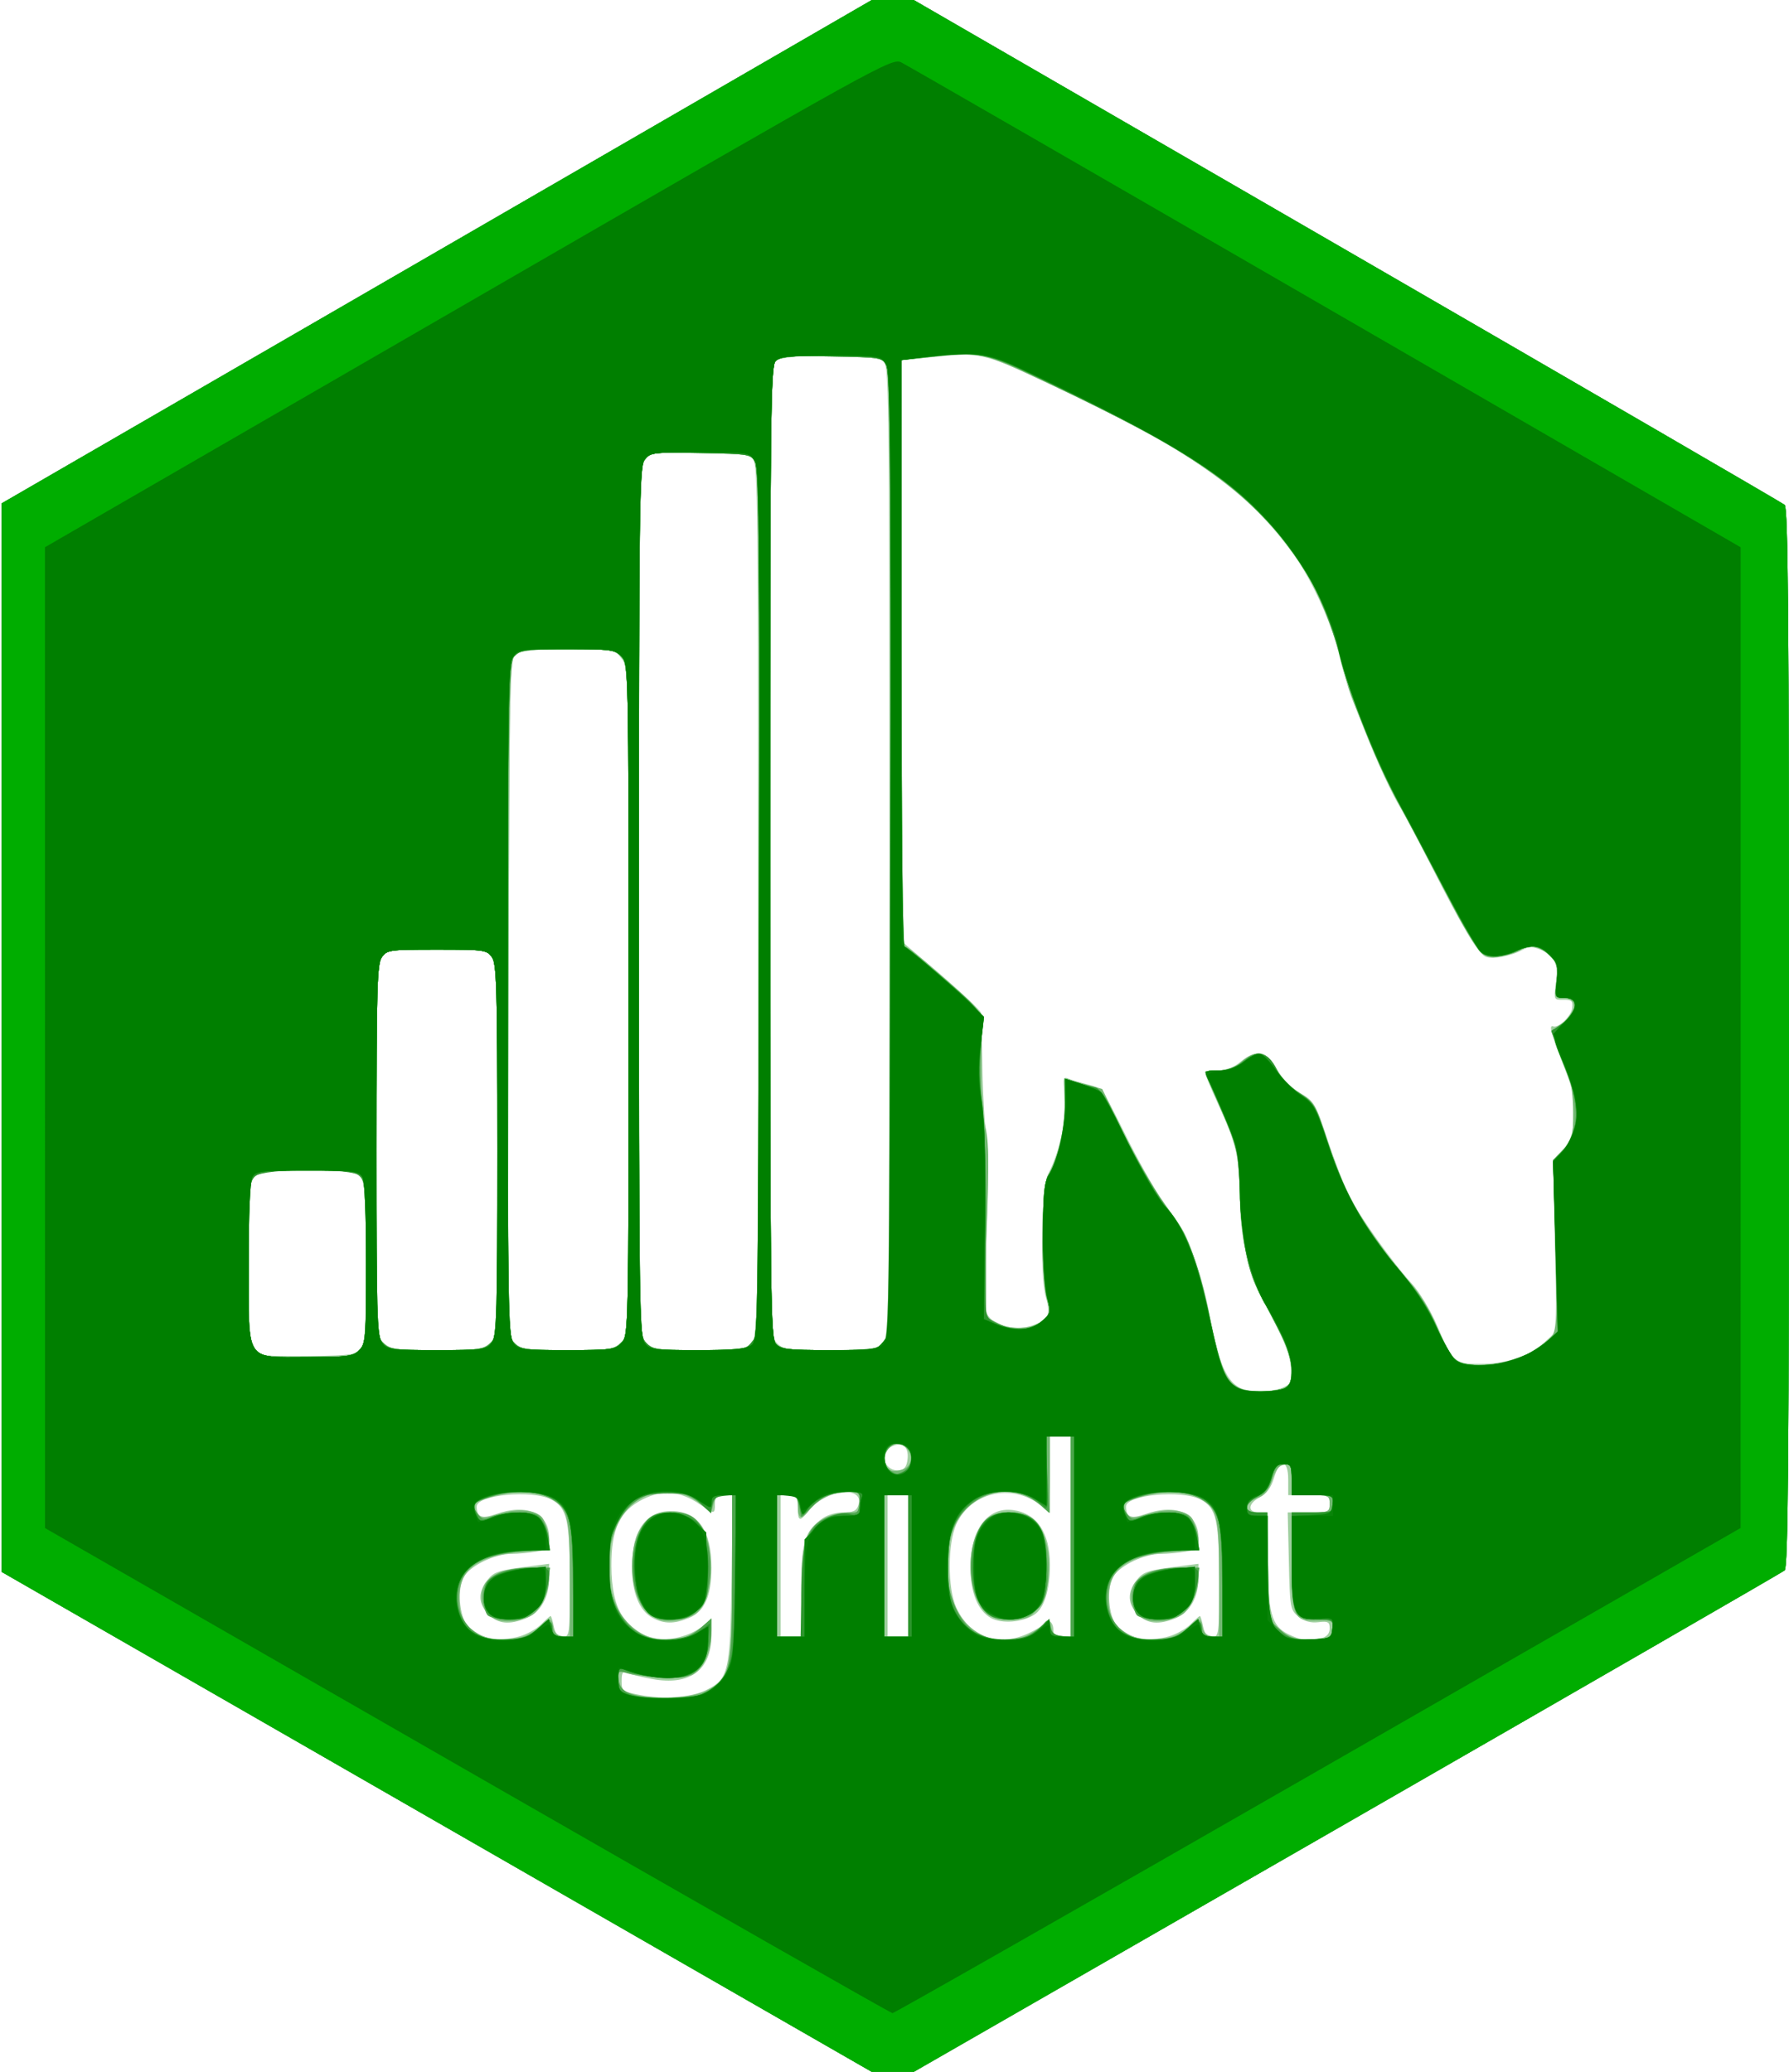 <?xml version="1.0" encoding="UTF-8" standalone="no"?>
<!-- Created with Inkscape (http://www.inkscape.org/) -->

<svg
   version="1.1"
   id="svg2382"
   width="165.76"
   height="192"
   viewBox="0 0 165.76 192"
   sodipodi:docname="Agridat.svg"
   inkscape:version="1.2.2 (b0a84865, 2022-12-01)"
   xmlns:inkscape="http://www.inkscape.org/namespaces/inkscape"
   xmlns:sodipodi="http://sodipodi.sourceforge.net/DTD/sodipodi-0.dtd"
   xmlns="http://www.w3.org/2000/svg"
   xmlns:svg="http://www.w3.org/2000/svg">
  <defs
     id="defs2386" />
  <sodipodi:namedview
     id="namedview2384"
     pagecolor="#ffffff"
     bordercolor="#666666"
     borderopacity="1.0"
     inkscape:showpageshadow="2"
     inkscape:pageopacity="0.0"
     inkscape:pagecheckerboard="0"
     inkscape:deskcolor="#d1d1d1"
     showgrid="false"
     inkscape:zoom="1.2291667"
     inkscape:cx="85.830508"
     inkscape:cy="100.88136"
     inkscape:window-width="1335"
     inkscape:window-height="786"
     inkscape:window-x="0"
     inkscape:window-y="25"
     inkscape:window-maximized="0"
     inkscape:current-layer="g2388" />
  <g
     inkscape:groupmode="layer"
     inkscape:label="Image"
     id="g2388">
    <g
       id="g2509">
      <path
         style="fill:#9fcf9f;stroke-width:0.32"
         d="M 40.466,168.836 0.16,145.672 V 96.16 46.647 L 40.47,23.324 80.781,0 h 1.939 1.939 l 40.15,23.229 c 22.083,12.776 40.33,23.378 40.55,23.559 0.317,0.261 0.4,10.527 0.4,49.371 0,38.844 -0.083,49.11 -0.4,49.371 -0.22,0.181 -18.466,10.711 -40.546,23.399 L 84.667,192 H 82.72 80.773 Z M 65.352,156.66 c 2.168,-1.029 2.316,-1.657 2.428,-10.34 l 0.101,-7.76 h -0.821 c -0.662,0 -0.821,0.155 -0.821,0.8 0,0.982 -0.023,0.982 -1.43,0.027 -1.78,-1.208 -3.417,-1.351 -5.219,-0.457 -2.156,1.069 -2.953,2.743 -2.944,6.177 0.011,4.136 1.391,6.311 4.279,6.744 1.438,0.216 3.327,-0.362 4.422,-1.353 0.542,-0.49 0.572,-0.435 0.571,1.052 -0.003,3.217 -1.996,4.691 -5.479,4.051 -0.946,-0.174 -1.972,-0.423 -2.28,-0.553 -0.462,-0.196 -0.56,-0.068 -0.56,0.733 0,0.915 0.094,0.988 1.68,1.294 2.14,0.413 4.693,0.239 6.072,-0.416 z m -4.91,-6.741 c -1.202,-0.653 -1.882,-2.322 -1.882,-4.618 0,-3.499 1.285,-5.324 3.714,-5.271 2.419,0.053 3.646,1.819 3.646,5.249 0,2.614 -0.639,4.059 -2.058,4.652 -1.389,0.58 -2.335,0.577 -3.42,-0.013 z m -12.321,1.733 c 0.682,-0.19 1.589,-0.693 2.015,-1.118 0.426,-0.426 0.821,-0.774 0.879,-0.774 0.058,0 0.192,0.432 0.297,0.96 0.137,0.687 0.376,0.96 0.84,0.96 0.623,0 0.648,-0.192 0.648,-5.072 0,-5.736 -0.253,-6.865 -1.715,-7.641 -1.76,-0.935 -6.935,-0.443 -6.92,0.658 0.013,0.972 0.476,1.155 1.765,0.695 2.873,-1.023 4.95,-0.107 4.95,2.183 0,1.014 -0.086,1.107 -1.2,1.291 -0.66,0.109 -1.704,0.203 -2.32,0.209 -1.511,0.014 -3.668,1.036 -4.335,2.055 -0.694,1.059 -0.497,3.742 0.343,4.67 1.004,1.11 2.816,1.462 4.754,0.924 z m -2.855,-2.037 c -0.957,-0.957 -1.002,-2.052 -0.132,-3.159 0.641,-0.815 1.002,-0.93 4.226,-1.341 l 1.52,-0.194 v 1.315 c 0,1.782 -0.777,3.16 -2.091,3.709 -1.579,0.66 -2.632,0.561 -3.524,-0.331 z m 49.975,1.772 c 0.726,-0.33 1.42,-0.761 1.542,-0.958 0.311,-0.503 0.817,-0.112 0.817,0.631 0,0.449 0.221,0.621 0.8,0.621 h 0.8 v -9.28 -9.28 h -0.96 -0.96 v 3.57 c 0,3.407 -0.026,3.546 -0.572,3.052 -2.618,-2.37 -6.682,-1.614 -8.099,1.507 -0.818,1.802 -0.822,5.938 -0.008,7.712 1.273,2.772 3.824,3.704 6.639,2.426 z m -3.438,-1.45 c -1.206,-0.68 -1.882,-2.345 -1.882,-4.635 0,-3.54 1.572,-5.675 3.945,-5.359 2.213,0.295 3.417,2.089 3.413,5.087 -0.003,2.33 -0.526,4.002 -1.442,4.602 -1.101,0.722 -3.036,0.868 -4.034,0.304 z m 16.479,1.716 c 0.682,-0.19 1.589,-0.693 2.015,-1.118 0.426,-0.426 0.821,-0.774 0.879,-0.774 0.058,0 0.192,0.432 0.297,0.96 0.137,0.687 0.376,0.96 0.84,0.96 0.623,0 0.648,-0.192 0.648,-5.072 0,-5.736 -0.253,-6.865 -1.715,-7.641 -1.76,-0.935 -6.935,-0.443 -6.92,0.658 0.013,0.972 0.476,1.155 1.765,0.695 2.873,-1.023 4.95,-0.107 4.95,2.183 0,1.014 -0.086,1.107 -1.2,1.291 -0.66,0.109 -1.704,0.203 -2.32,0.209 -1.511,0.014 -3.668,1.036 -4.335,2.055 -0.694,1.059 -0.497,3.742 0.343,4.67 1.004,1.11 2.816,1.462 4.754,0.924 z m -2.855,-2.037 c -0.957,-0.957 -1.002,-2.052 -0.132,-3.159 0.641,-0.815 1.002,-0.93 4.226,-1.341 l 1.52,-0.194 v 1.315 c 0,1.782 -0.777,3.16 -2.091,3.709 -1.579,0.66 -2.632,0.561 -3.524,-0.331 z m 17.055,2.184 c 0.468,-0.125 0.72,-0.438 0.72,-0.891 0,-0.601 -0.147,-0.681 -1.051,-0.576 -0.713,0.083 -1.305,-0.082 -1.84,-0.515 -0.76,-0.615 -0.792,-0.8 -0.893,-5.147 L 119.312,140.16 h 1.944 c 1.86,0 1.944,-0.034 1.944,-0.8 0,-0.764 -0.085,-0.8 -1.92,-0.8 h -1.92 v -1.44 c 0,-1.883 -0.777,-1.964 -1.324,-0.139 -0.263,0.879 -0.683,1.453 -1.293,1.768 -1.134,0.586 -1.194,1.411 -0.103,1.411 h 0.8 l 0.018,4.24 c 0.022,5.064 0.345,6.262 1.902,7.04 1.18,0.59 1.935,0.676 3.12,0.359 z m -48.24,-4.294 c 0,-4.534 0.249,-5.458 1.797,-6.676 0.523,-0.411 1.317,-0.668 2.065,-0.668 0.958,0 1.261,-0.144 1.431,-0.68 0.585,-1.843 -3.037,-1.462 -4.565,0.481 -0.871,1.107 -1.048,1.059 -1.048,-0.281 0,-0.981 -0.099,-1.12 -0.8,-1.12 h -0.8 v 6.56 6.56 h 0.96 0.96 z M 84.16,145.12 v -6.56 h -0.96 -0.96 v 6.56 6.56 h 0.96 0.96 z m -0.063,-9.959 c 0.111,-1.142 -0.562,-1.603 -1.56,-1.068 -1.16,0.621 -0.504,2.35 0.819,2.16 0.462,-0.066 0.671,-0.375 0.741,-1.091 z m 34.802,-6.588 c 0.776,-0.353 0.837,-0.514 0.708,-1.855 -0.132,-1.369 -0.686,-2.698 -2.7,-6.469 -1.29,-2.416 -2.016,-5.771 -2.026,-9.369 -0.01,-3.539 -0.344,-4.945 -2.056,-8.65 -0.63,-1.364 -1.146,-2.604 -1.146,-2.755 0,-0.151 0.519,-0.275 1.154,-0.275 0.77,0 1.477,-0.272 2.125,-0.817 1.41,-1.186 2.448,-0.96 3.382,0.738 0.457,0.831 1.283,1.674 2.121,2.165 1.315,0.771 1.421,0.952 2.553,4.365 0.65,1.958 1.552,4.296 2.005,5.195 0.954,1.892 3.987,6.136 5.809,8.126 0.691,0.755 1.73,2.483 2.31,3.84 1.478,3.459 1.62,3.588 3.974,3.588 2.492,0 4.554,-0.696 6.01,-2.029 l 1.137,-1.041 -0.178,-7.917 -0.178,-7.917 0.883,-0.922 c 0.722,-0.753 0.911,-1.292 1.038,-2.948 0.135,-1.771 0.01,-2.403 -0.995,-5.014 -1.18,-3.066 -1.326,-3.63 -0.909,-3.495 0.508,0.164 1.673,-0.966 1.754,-1.704 0.073,-0.658 -0.049,-0.772 -0.815,-0.76 -0.891,0.014 -0.899,-0.002 -0.694,-1.492 0.247,-1.796 -0.118,-2.612 -1.404,-3.145 -0.745,-0.309 -1.099,-0.307 -1.685,0.006 -1.159,0.62 -2.902,0.924 -3.491,0.609 -0.684,-0.366 -2.173,-2.875 -4.933,-8.312 -1.206,-2.376 -2.502,-4.824 -2.881,-5.44 -1.687,-2.744 -5.024,-11.014 -5.617,-13.92 -0.55,-2.697 -2.515,-7.097 -4.239,-9.491 C 115.492,45.321 110.461,41.799 97.181,35.557 91.007,32.654 90.938,32.639 86.16,33.113 l -2.64,0.262 v 26.916 26.916 l 3.68,3.158 c 2.024,1.737 3.691,3.32 3.703,3.517 0.013,0.197 0.067,2.518 0.12,5.158 0.053,2.64 0.231,5.539 0.394,6.442 0.183,1.011 0.183,4.313 6.4e-4,8.587 -0.208,4.875 -0.194,7.17 0.048,7.701 0.467,1.026 2.563,1.601 4.048,1.11 1.631,-0.538 1.873,-0.99 1.402,-2.617 -0.598,-2.065 -0.428,-10.244 0.24,-11.536 1.054,-2.039 1.738,-5.284 1.515,-7.186 -0.199,-1.694 -0.174,-1.793 0.398,-1.559 0.336,0.138 1.096,0.367 1.689,0.509 0.594,0.142 1.197,0.377 1.341,0.523 0.144,0.146 1.139,2.044 2.212,4.219 1.073,2.175 2.557,4.819 3.299,5.876 0.742,1.057 1.6,2.302 1.907,2.766 0.708,1.069 2.013,5.061 2.474,7.564 1.127,6.123 1.992,7.52 4.657,7.52 0.77,0 1.783,-0.174 2.25,-0.387 z m -85.433,-3.594 c 0.36,-0.493 0.454,-2.135 0.454,-7.975 0,-6.394 -0.069,-7.43 -0.53,-7.939 C 32.927,108.553 32.319,108.48 28.536,108.48 c -3.576,0 -4.427,0.092 -4.91,0.53 -0.535,0.484 -0.585,1.167 -0.585,7.939 0,7.574 0.085,8.144 1.28,8.602 0.264,0.101 2.328,0.154 4.586,0.117 3.651,-0.06 4.157,-0.136 4.56,-0.688 z m 11.913,-0.511 0.7,-0.652 v -17.196 c 0,-15.046 -0.062,-17.285 -0.498,-17.908 C 45.106,88.032 44.875,88 40.48,88 c -4.395,0 -4.626,0.032 -5.102,0.711 -0.436,0.622 -0.498,2.861 -0.498,17.908 v 17.196 l 0.7,0.652 c 0.631,0.588 1.116,0.652 4.9,0.652 3.784,0 4.269,-0.065 4.9,-0.652 z m 12.12,-0.043 0.741,-0.696 V 92.787 c 0,-30.818 -0.003,-30.944 -0.663,-31.784 C 56.92,60.168 56.873,60.16 52.678,60.16 c -3.153,0 -4.394,0.116 -4.857,0.454 -0.607,0.443 -0.623,1.192 -0.706,31.835 -0.084,31.087 -0.079,31.387 0.56,32.026 0.581,0.581 1.061,0.645 4.864,0.645 3.892,0 4.277,-0.054 4.96,-0.696 z m 12.131,0.022 c 0.593,-0.655 0.61,-1.796 0.61,-41.146 0,-39.694 -0.012,-40.481 -0.621,-40.926 C 69.154,42.034 67.895,41.92 64.616,41.92 c -4.304,0 -4.391,0.014 -4.899,0.789 -0.469,0.715 -0.517,4.515 -0.517,40.9 0,39.924 0.003,40.114 0.652,40.811 0.608,0.653 0.942,0.7 4.91,0.7 3.922,0 4.306,-0.053 4.868,-0.674 z m 12.16,0 c 0.593,-0.656 0.61,-1.87 0.61,-45.626 0,-44.128 -0.011,-44.961 -0.621,-45.406 -0.944,-0.69 -9.218,-0.649 -9.916,0.049 -0.452,0.452 -0.503,5.015 -0.503,45.44 0,44.51 0.006,44.943 0.64,45.577 0.576,0.576 1.067,0.64 4.91,0.64 3.935,0 4.318,-0.053 4.88,-0.674 z"
         id="path2523" />
      <path
         style="fill:#72b872;stroke-width:0.32"
         d="M 40.466,168.836 0.16,145.672 V 96.16 46.647 L 40.47,23.324 80.781,0 h 1.939 1.939 l 40.15,23.229 c 22.083,12.776 40.33,23.378 40.55,23.559 0.317,0.261 0.4,10.527 0.4,49.371 0,38.844 -0.083,49.11 -0.4,49.371 -0.22,0.181 -18.466,10.711 -40.546,23.399 L 84.667,192 h -1.947 -1.947 z m 25.142,-12.226 c 2.076,-1.219 2.232,-1.947 2.232,-10.445 V 138.56 h -0.765 c -0.559,0 -0.822,0.226 -0.976,0.841 l -0.211,0.841 -0.704,-0.659 c -1.437,-1.346 -3.562,-1.694 -5.472,-0.896 -2.533,1.058 -3.882,4.858 -3.079,8.67 0.889,4.218 5.265,6.051 8.317,3.483 l 0.969,-0.816 v 1.34 c 0,1.657 -0.745,3.294 -1.742,3.827 -0.78,0.417 -4.727,0.316 -6.204,-0.159 -0.676,-0.217 -0.736,-0.154 -0.64,0.676 0.087,0.753 0.333,0.987 1.385,1.318 1.816,0.572 5.595,0.344 6.888,-0.416 z m -4.328,-6.447 c -1.634,-0.375 -2.716,-2.385 -2.716,-5.043 0,-3.274 1.273,-4.96 3.744,-4.96 2.033,0 3.153,1.172 3.459,3.622 0.358,2.866 -0.285,5.303 -1.562,5.918 -0.927,0.447 -2.15,0.641 -2.925,0.463 z m -12.55,1.407 c 0.566,-0.237 1.227,-0.669 1.469,-0.96 0.601,-0.725 0.937,-0.664 1.059,0.19 0.066,0.463 0.36,0.757 0.822,0.822 l 0.72,0.102 -0.005,-5.382 c -0.005,-6.013 -0.171,-6.665 -1.92,-7.542 -1.377,-0.691 -3.204,-0.714 -5.377,-0.068 -1.763,0.524 -1.889,0.676 -1.258,1.523 0.368,0.495 0.528,0.498 2,0.046 1.735,-0.533 3.392,-0.394 3.997,0.334 0.21,0.252 0.456,1.018 0.548,1.702 l 0.167,1.243 -2.436,0.206 c -4.227,0.357 -5.955,1.599 -5.955,4.278 0,1.754 0.39,2.513 1.7,3.312 1.189,0.725 3.01,0.804 4.47,0.194 z m -2.945,-1.563 c -0.992,-0.52 -1.428,-1.803 -0.998,-2.933 0.425,-1.118 2.052,-1.793 4.322,-1.793 1.766,0 1.77,0.002 1.77,0.992 0,1.232 -0.764,2.892 -1.561,3.389 -0.989,0.618 -2.697,0.784 -3.534,0.345 z m 49.154,1.652 c 0.495,-0.188 1.207,-0.628 1.581,-0.979 l 0.681,-0.637 0.205,0.819 c 0.151,0.603 0.415,0.819 0.999,0.819 h 0.794 v -9.28 -9.28 h -0.96 -0.96 v 3.548 3.548 l -0.969,-0.816 c -2.962,-2.492 -7.412,-0.741 -8.267,3.255 -0.451,2.107 -0.454,2.812 -0.015,4.858 0.736,3.433 3.854,5.303 6.911,4.145 z m -3.691,-2.327 c -0.837,-0.891 -1.328,-2.447 -1.328,-4.211 0,-1.764 0.491,-3.32 1.328,-4.211 0.978,-1.041 3.406,-1.056 4.576,-0.029 1.7,1.492 1.87,6.359 0.288,8.238 -0.71,0.843 -1.015,0.962 -2.485,0.962 -1.343,0 -1.815,-0.149 -2.379,-0.749 z m 17.642,2.238 c 0.566,-0.237 1.227,-0.669 1.469,-0.96 0.601,-0.725 0.937,-0.664 1.059,0.19 0.066,0.463 0.36,0.757 0.822,0.822 l 0.72,0.102 -0.005,-5.382 c -0.005,-6.013 -0.171,-6.665 -1.92,-7.542 -1.377,-0.691 -3.204,-0.714 -5.377,-0.068 -1.763,0.524 -1.889,0.676 -1.258,1.523 0.368,0.495 0.528,0.498 2,0.046 1.735,-0.533 3.392,-0.394 3.997,0.334 0.209,0.252 0.456,1.018 0.548,1.702 l 0.167,1.243 -2.436,0.206 c -4.227,0.357 -5.955,1.599 -5.955,4.278 0,1.754 0.39,2.513 1.7,3.312 1.189,0.725 3.01,0.804 4.47,0.194 z m -2.945,-1.563 c -0.992,-0.52 -1.428,-1.803 -0.998,-2.933 0.425,-1.118 2.052,-1.793 4.322,-1.793 1.766,0 1.77,0.002 1.77,0.992 0,1.232 -0.764,2.892 -1.561,3.389 -0.989,0.618 -2.697,0.784 -3.534,0.345 z m 16.855,1.792 c 0.483,-0.129 0.72,-0.436 0.72,-0.931 0,-0.672 -0.132,-0.733 -1.466,-0.683 -2.208,0.084 -2.374,-0.309 -2.374,-5.606 V 140.16 h 1.76 c 1.664,0 1.76,-0.044 1.76,-0.8 0,-0.756 -0.096,-0.8 -1.76,-0.8 h -1.76 v -1.462 c 0,-1.319 -0.068,-1.452 -0.695,-1.36 -0.494,0.073 -0.823,0.489 -1.138,1.437 -0.332,0.999 -0.68,1.418 -1.385,1.663 -1.253,0.437 -1.256,1.322 -0.004,1.322 h 0.937 l 0.103,4.927 c 0.091,4.393 0.172,5.004 0.743,5.638 1.047,1.162 2.741,1.561 4.56,1.073 z m -48.56,-4.129 c 0,-4.612 0.365,-5.876 1.981,-6.862 0.583,-0.355 1.599,-0.646 2.259,-0.647 1.12,-9.6e-4 1.2,-0.065 1.2,-0.961 0,-0.886 -0.087,-0.96 -1.136,-0.96 -1.372,0 -2.747,0.667 -3.593,1.743 -0.723,0.919 -1.031,0.765 -1.031,-0.516 0,-0.794 -0.119,-0.907 -0.96,-0.907 h -0.96 v 6.56 6.56 h 1.12 1.12 z M 84.16,145.12 v -6.56 h -1.12 -1.12 v 6.56 6.56 h 1.12 1.12 z m 0.008,-9.289 c 0.934,-1.126 -0.829,-2.721 -1.864,-1.687 -0.414,0.414 -0.518,1.615 -0.171,1.963 0.389,0.389 1.622,0.221 2.035,-0.276 z m 34.893,-7.202 c 0.466,-0.249 0.619,-0.675 0.619,-1.721 0,-1.333 -0.271,-1.976 -2.937,-6.968 -1.123,-2.104 -1.606,-4.491 -1.832,-9.059 -0.219,-4.425 -0.24,-4.523 -1.726,-7.951 -0.828,-1.909 -1.505,-3.529 -1.505,-3.6 0,-0.071 0.554,-0.129 1.23,-0.129 0.857,0 1.512,-0.245 2.16,-0.808 1.334,-1.16 2.365,-0.95 3.184,0.648 0.39,0.762 1.255,1.669 2.135,2.24 1.41,0.915 1.528,1.111 2.513,4.16 0.568,1.76 1.426,4.006 1.906,4.992 1.157,2.377 3.734,6.117 5.692,8.261 1.022,1.119 1.959,2.624 2.646,4.249 0.585,1.384 1.287,2.71 1.559,2.946 1.704,1.477 7.545,0.126 9.109,-2.107 0.413,-0.589 0.454,-1.826 0.283,-8.484 l -0.2,-7.794 0.931,-0.972 c 0.865,-0.903 0.931,-1.148 0.931,-3.461 0,-1.38 -0.18,-2.832 -0.403,-3.259 -0.222,-0.424 -0.678,-1.562 -1.015,-2.53 l -0.612,-1.759 0.921,-0.583 c 1.557,-0.986 1.644,-2.458 0.146,-2.458 -0.73,0 -0.757,-0.075 -0.579,-1.577 0.169,-1.431 0.105,-1.653 -0.702,-2.4 -0.905,-0.839 -2.023,-1.066 -2.571,-0.522 -0.167,0.166 -0.911,0.437 -1.653,0.603 -2.003,0.448 -2.15,0.273 -6.004,-7.145 -1.372,-2.64 -2.968,-5.664 -3.547,-6.72 -0.938,-1.71 -3.595,-7.674 -4.562,-10.24 -0.199,-0.528 -0.719,-2.356 -1.156,-4.062 -2.261,-8.836 -7.487,-14.733 -18.261,-20.612 -1.584,-0.864 -5.472,-2.792 -8.64,-4.284 -6.26,-2.949 -6.227,-2.942 -11.12,-2.415 l -2.48,0.267 v 27.153 c 0,17.255 0.113,27.153 0.309,27.153 0.347,0 5.58,4.54 6.569,5.699 0.582,0.682 0.629,1.124 0.529,4.977 -0.061,2.352 0.041,4.791 0.23,5.496 0.485,1.815 0.509,2.988 0.221,10.914 l -0.258,7.087 0.906,0.593 c 1.313,0.86 3.747,0.802 4.66,-0.111 0.639,-0.639 0.67,-0.819 0.329,-1.957 -0.56,-1.87 -0.501,-10.617 0.078,-11.443 0.872,-1.245 1.6,-4.403 1.55,-6.728 l -0.049,-2.272 1.766,0.492 1.766,0.492 1.945,4.021 c 1.07,2.211 2.791,5.203 3.826,6.648 2.075,2.896 3.116,5.341 3.925,9.213 1.266,6.061 1.634,7.049 2.898,7.774 0.804,0.461 3.519,0.495 4.341,0.055 z M 33.28,125.12 c 0.603,-0.603 0.64,-1.067 0.64,-8.055 0,-6.45 -0.069,-7.491 -0.53,-8 -0.463,-0.512 -1.071,-0.585 -4.855,-0.585 -3.576,0 -4.427,0.092 -4.91,0.53 -0.535,0.484 -0.585,1.169 -0.585,8 0,9.398 -0.403,8.75 5.44,8.75 3.733,0 4.226,-0.066 4.8,-0.64 z m 12.16,-0.64 c 0.624,-0.624 0.64,-1.067 0.64,-17.849 0,-15.057 -0.062,-17.298 -0.498,-17.92 C 45.106,88.032 44.875,88 40.48,88 c -4.395,0 -4.626,0.032 -5.102,0.711 -0.436,0.622 -0.498,2.863 -0.498,17.92 0,16.782 0.016,17.225 0.64,17.849 0.577,0.577 1.067,0.64 4.96,0.64 3.893,0 4.383,-0.063 4.96,-0.64 z m 12.148,-0.06 c 0.647,-0.695 0.652,-0.945 0.652,-31.78 0,-30.835 -0.005,-31.085 -0.652,-31.78 C 56.98,60.208 56.645,60.16 52.689,60.16 c -3.162,0 -4.405,0.116 -4.868,0.454 -0.607,0.443 -0.623,1.192 -0.706,31.835 -0.084,31.087 -0.079,31.387 0.56,32.026 0.582,0.582 1.061,0.645 4.952,0.645 4.019,0 4.351,-0.047 4.96,-0.7 z m 12.149,-0.143 c 0.663,-0.843 0.663,-0.859 0.659,-40.72 C 70.392,52.074 70.305,43.512 69.986,42.88 69.587,42.089 69.529,42.079 64.951,41.989 c -4.405,-0.087 -4.658,-0.058 -5.191,0.595 -0.527,0.646 -0.56,3.077 -0.56,40.911 0,40.038 0.003,40.227 0.652,40.925 0.608,0.653 0.942,0.7 4.937,0.7 4.247,0 4.29,-0.007 4.948,-0.843 z m 12.16,0 0.663,-0.843 -0.005,-44.357 C 82.552,43.983 82.466,34.553 82.146,33.92 c -0.4,-0.792 -0.452,-0.801 -5.084,-0.888 -3.94,-0.074 -4.761,-0.008 -5.191,0.423 -0.463,0.463 -0.511,4.715 -0.511,45.503 0,41.416 0.042,45.038 0.53,45.577 0.464,0.513 1.074,0.585 4.937,0.585 4.38,0 4.411,-0.005 5.07,-0.843 z"
         id="path2521" />
      <path
         style="fill:#4ba54b;stroke-width:0.32"
         d="M 40.466,168.836 0.16,145.672 V 96.16 46.647 L 40.47,23.324 80.781,0 h 1.939 1.939 l 40.15,23.229 c 22.083,12.776 40.33,23.378 40.55,23.559 0.317,0.261 0.4,10.527 0.4,49.371 0,38.844 -0.083,49.11 -0.4,49.371 -0.22,0.181 -18.466,10.711 -40.546,23.399 L 84.667,192 h -1.947 -1.947 z m 25.381,-12.242 c 1.85,-1.356 1.992,-2.099 1.992,-10.434 l 4.96e-4,-7.6 h -0.794 c -0.585,0 -0.848,0.216 -0.999,0.819 -0.204,0.815 -0.209,0.816 -0.886,0.2 -1.082,-0.984 -1.982,-1.339 -3.395,-1.339 -3.577,0 -5.817,3.395 -5.328,8.074 0.367,3.513 2.396,5.686 5.307,5.686 1.448,0 2.331,-0.352 3.455,-1.376 l 0.72,-0.656 -0.002,0.936 c -0.003,1.64 -0.634,3.286 -1.529,3.991 -0.758,0.597 -1.156,0.664 -3.109,0.52 -1.232,-0.091 -2.647,-0.267 -3.145,-0.392 -0.851,-0.214 -0.899,-0.172 -0.8,0.695 0.146,1.283 1.596,1.753 4.993,1.62 2.028,-0.08 2.852,-0.253 3.52,-0.743 z M 59.926,149.36 c -1.79,-1.938 -1.743,-6.613 0.085,-8.441 0.827,-0.827 2.857,-1.044 4.006,-0.43 2.134,1.142 2.447,7.158 0.461,8.871 -0.614,0.529 -1.239,0.72 -2.361,0.72 -1.173,0 -1.681,-0.167 -2.191,-0.72 z m -11.007,2.181 c 0.488,-0.252 1.073,-0.683 1.3,-0.956 0.501,-0.604 0.98,-0.372 0.98,0.474 0,0.481 0.223,0.621 0.992,0.621 h 0.992 l -0.112,-5.375 c -0.095,-4.542 -0.203,-5.513 -0.697,-6.267 -1.14,-1.738 -4.118,-2.284 -7.038,-1.289 -1.634,0.557 -1.712,0.674 -1.052,1.576 0.385,0.526 0.56,0.556 1.295,0.221 0.931,-0.424 3.652,-0.516 4.212,-0.142 0.551,0.368 1.088,1.557 1.088,2.408 0,0.74 -0.115,0.783 -2.506,0.947 -4.115,0.282 -5.959,1.65 -5.959,4.421 0,1.367 0.87,2.784 2.096,3.414 1.041,0.535 3.323,0.507 4.408,-0.054 z m -3.735,-1.845 c -0.211,-0.211 -0.384,-0.926 -0.384,-1.588 0,-2.001 1.382,-2.828 4.723,-2.828 h 1.443 l -0.201,1.52 c -0.282,2.137 -1.56,3.28 -3.667,3.28 -0.842,0 -1.704,-0.173 -1.915,-0.384 z m 50.135,1.845 c 0.488,-0.252 1.09,-0.704 1.339,-1.002 0.416,-0.502 0.465,-0.485 0.629,0.219 0.125,0.534 0.438,0.793 1.046,0.864 l 0.867,0.101 V 142.421 133.12 h -1.165 -1.165 l 0.168,3.541 0.168,3.541 -0.682,-0.621 c -2.428,-2.207 -5.847,-1.696 -7.774,1.163 -2.038,3.024 -0.933,9.337 1.878,10.722 1.311,0.646 3.52,0.681 4.693,0.075 z m -3.876,-2.093 c -1.315,-1.034 -1.86,-4.063 -1.175,-6.529 0.507,-1.827 1.581,-2.759 3.178,-2.759 2.38,0 3.38,1.13 3.545,4.006 0.182,3.157 0.019,3.992 -0.967,4.979 -1.165,1.165 -3.305,1.307 -4.581,0.304 z m 17.636,2.093 c 0.488,-0.252 1.073,-0.683 1.3,-0.956 0.501,-0.604 0.98,-0.372 0.98,0.474 0,0.481 0.223,0.621 0.992,0.621 h 0.992 l -0.112,-5.375 c -0.095,-4.542 -0.203,-5.513 -0.697,-6.267 -1.14,-1.738 -4.118,-2.284 -7.038,-1.289 -1.634,0.557 -1.712,0.674 -1.052,1.576 0.385,0.526 0.56,0.556 1.295,0.221 0.931,-0.424 3.652,-0.516 4.212,-0.142 0.551,0.368 1.088,1.557 1.088,2.408 0,0.74 -0.115,0.783 -2.506,0.947 -4.115,0.282 -5.959,1.65 -5.959,4.421 0,1.367 0.87,2.784 2.096,3.414 1.041,0.535 3.323,0.507 4.408,-0.054 z m -3.735,-1.845 c -0.211,-0.211 -0.384,-0.926 -0.384,-1.588 0,-2.001 1.382,-2.828 4.723,-2.828 h 1.444 l -0.201,1.52 c -0.282,2.137 -1.56,3.28 -3.667,3.28 -0.842,0 -1.704,-0.173 -1.915,-0.384 z m 17.67,2.11 c 0.278,-0.107 0.506,-0.539 0.506,-0.96 0,-0.692 -0.136,-0.766 -1.417,-0.766 -2.287,0 -2.423,-0.307 -2.423,-5.463 V 140.16 h 1.92 c 1.835,0 1.92,-0.036 1.92,-0.8 0,-0.764 -0.085,-0.8 -1.92,-0.8 h -1.92 v -1.44 c 0,-1.316 -0.068,-1.44 -0.785,-1.44 -0.649,0 -0.823,0.201 -1.002,1.156 -0.16,0.854 -0.498,1.322 -1.294,1.792 -1.349,0.796 -1.416,1.533 -0.14,1.533 h 0.937 l 0.103,4.987 0.103,4.987 1.045,0.933 c 0.819,0.731 1.35,0.933 2.454,0.933 0.775,0 1.637,-0.087 1.915,-0.194 z M 74.247,147.76 c 0.009,-4.78 0.546,-6.369 2.417,-7.151 0.64,-0.268 1.545,-0.442 2.01,-0.388 0.751,0.087 0.858,-0.023 0.95,-0.985 l 0.103,-1.083 -1.642,0.158 c -1.307,0.126 -1.865,0.374 -2.74,1.222 l -1.098,1.064 -0.204,-1.019 C 73.871,138.717 73.698,138.56 72.92,138.56 h -0.92 v 6.56 6.56 h 1.12 1.12 l 0.007,-3.92 z m 9.913,-2.64 v -6.56 h -1.12 -1.12 v 6.56 6.56 h 1.12 1.12 z m -0.166,-9 c 0.636,-0.636 0.522,-1.692 -0.234,-2.166 -1.254,-0.786 -2.529,1.39 -1.329,2.268 0.738,0.54 0.935,0.527 1.563,-0.102 z m 35.067,-7.491 c 0.466,-0.249 0.619,-0.675 0.619,-1.721 0,-1.333 -0.271,-1.976 -2.937,-6.968 -1.123,-2.104 -1.606,-4.491 -1.832,-9.059 -0.219,-4.425 -0.24,-4.523 -1.726,-7.951 -0.828,-1.909 -1.505,-3.529 -1.505,-3.6 0,-0.071 0.554,-0.129 1.23,-0.129 0.851,0 1.517,-0.247 2.16,-0.8 1.454,-1.25 2.34,-1.026 3.265,0.828 0.3,0.601 1.212,1.524 2.028,2.052 1.453,0.941 1.509,1.041 2.791,4.96 1.448,4.431 3.73,8.364 7.054,12.16 1.162,1.327 2.206,2.972 2.883,4.543 1.422,3.299 1.823,3.626 4.368,3.555 2.254,-0.063 4.197,-0.782 5.822,-2.156 l 1.04,-0.879 -0.211,-7.964 -0.211,-7.964 0.829,-0.829 c 1.673,-1.673 1.696,-4.553 0.066,-8.306 -0.777,-1.788 -1.113,-3.04 -0.817,-3.04 0.541,0 1.944,-1.606 1.944,-2.225 0,-0.512 -0.206,-0.655 -0.945,-0.655 -0.944,0 -0.945,-0.002 -0.759,-1.573 0.165,-1.396 0.093,-1.666 -0.641,-2.4 -0.922,-0.922 -1.899,-1.031 -3.096,-0.347 -0.44,0.252 -1.325,0.462 -1.967,0.469 -1.054,0.01 -1.256,-0.136 -2.087,-1.509 -0.506,-0.836 -1.074,-1.808 -1.262,-2.16 -0.188,-0.352 -1.176,-2.224 -2.196,-4.16 -1.02,-1.936 -2.4,-4.528 -3.066,-5.76 -1.951,-3.607 -4.392,-9.476 -5.28,-12.695 -1.987,-7.203 -3.821,-10.622 -7.942,-14.803 -4.062,-4.122 -7.996,-6.517 -20.841,-12.686 -4.55,-2.185 -5.187,-2.297 -10,-1.748 l -2.32,0.264 0.024,27.074 0.024,27.074 3.107,2.554 c 4.568,3.755 4.492,3.631 4.207,6.868 -0.144,1.64 -0.097,3.648 0.121,5.118 0.197,1.331 0.358,6.379 0.358,11.219 v 8.8 l 1.12,0.559 c 1.564,0.781 2.989,0.712 4.045,-0.197 0.839,-0.721 0.863,-0.819 0.498,-2.037 -0.568,-1.895 -0.515,-10.635 0.07,-11.47 0.869,-1.241 1.602,-4.408 1.566,-6.769 -0.031,-2.053 0.024,-2.283 0.493,-2.042 0.29,0.15 1.061,0.368 1.713,0.486 1.152,0.208 1.24,0.327 3.163,4.282 1.088,2.238 2.817,5.237 3.843,6.666 2.295,3.195 2.98,4.887 4.132,10.203 1.437,6.632 1.805,7.2 4.659,7.2 0.98,0 2.06,-0.149 2.4,-0.331 z M 33.28,125.12 c 0.603,-0.603 0.64,-1.067 0.64,-8.055 0,-6.45 -0.069,-7.491 -0.53,-8 -0.463,-0.512 -1.071,-0.585 -4.855,-0.585 -3.576,0 -4.427,0.092 -4.91,0.53 -0.535,0.484 -0.585,1.169 -0.585,8 0,9.398 -0.403,8.75 5.44,8.75 3.733,0 4.226,-0.066 4.8,-0.64 z m 12.16,-0.64 c 0.624,-0.624 0.64,-1.067 0.64,-17.849 0,-15.057 -0.062,-17.298 -0.498,-17.92 C 45.106,88.032 44.875,88 40.48,88 c -4.395,0 -4.626,0.032 -5.102,0.711 -0.436,0.622 -0.498,2.863 -0.498,17.92 0,16.782 0.016,17.225 0.64,17.849 0.577,0.577 1.067,0.64 4.96,0.64 3.893,0 4.383,-0.063 4.96,-0.64 z m 12.148,-0.06 c 0.647,-0.695 0.652,-0.945 0.652,-31.78 0,-30.835 -0.005,-31.085 -0.652,-31.78 C 56.979,60.207 56.647,60.16 52.628,60.16 c -3.881,0 -4.371,0.063 -4.948,0.64 -0.631,0.631 -0.64,1.067 -0.64,31.84 0,30.773 0.009,31.209 0.64,31.84 0.577,0.577 1.067,0.64 4.948,0.64 4.019,0 4.351,-0.047 4.96,-0.7 z m 12.149,-0.143 c 0.663,-0.843 0.663,-0.859 0.659,-40.72 C 70.392,52.074 70.305,43.512 69.986,42.88 69.587,42.089 69.529,42.079 64.951,41.989 c -4.405,-0.087 -4.658,-0.058 -5.191,0.595 -0.527,0.646 -0.56,3.077 -0.56,40.911 0,40.038 0.003,40.227 0.652,40.925 0.608,0.653 0.942,0.7 4.937,0.7 4.247,0 4.29,-0.007 4.948,-0.843 z m 12.16,0 0.663,-0.843 -0.005,-44.357 C 82.552,43.983 82.466,34.553 82.146,33.92 c -0.4,-0.792 -0.452,-0.801 -5.084,-0.888 -3.94,-0.074 -4.761,-0.008 -5.191,0.423 -0.463,0.463 -0.511,4.715 -0.511,45.503 0,41.416 0.042,45.038 0.53,45.577 0.464,0.513 1.074,0.585 4.937,0.585 4.38,0 4.411,-0.005 5.07,-0.843 z"
         id="path2519" />
      <path
         style="fill:#2c952c;stroke-width:0.32"
         d="M 40.466,168.836 0.16,145.672 V 96.16 46.647 L 40.47,23.324 80.781,0 h 1.939 1.939 l 40.15,23.229 c 22.083,12.776 40.33,23.378 40.55,23.559 0.317,0.261 0.4,10.527 0.4,49.371 0,38.844 -0.083,49.11 -0.4,49.371 -0.22,0.181 -18.466,10.711 -40.546,23.399 L 84.667,192 h -1.947 -1.947 z m 25.351,-12.229 c 2.048,-1.528 2.172,-2.089 2.297,-10.469 l 0.114,-7.623 -1.074,0.103 c -0.847,0.081 -1.096,0.262 -1.18,0.857 l -0.107,0.754 -0.954,-0.914 C 64.057,138.495 63.736,138.4 61.819,138.4 c -2.481,0 -3.415,0.52 -4.597,2.56 -0.626,1.08 -0.742,1.73 -0.742,4.16 0,2.483 0.11,3.074 0.8,4.288 1.086,1.911 2.529,2.664 4.821,2.515 1.154,-0.075 2.116,-0.355 2.734,-0.794 l 0.953,-0.679 -0.196,1.781 c -0.271,2.459 -1.232,3.294 -3.77,3.274 -1.002,-0.008 -2.398,-0.222 -3.102,-0.475 -0.704,-0.254 -1.316,-0.463 -1.36,-0.466 -0.044,-0.003 -0.08,0.478 -0.08,1.069 0,0.927 0.143,1.121 1.04,1.422 0.572,0.192 2.29,0.321 3.817,0.286 2.261,-0.051 2.945,-0.188 3.68,-0.736 z m -5.417,-6.872 c -2.252,-1.312 -2.207,-8.031 0.062,-9.245 1.542,-0.825 4.077,-0.068 4.755,1.422 0.21,0.461 0.382,2.067 0.382,3.569 0,2.59 -0.048,2.777 -0.935,3.665 -0.751,0.751 -1.209,0.933 -2.32,0.926 -0.762,-0.005 -1.637,-0.157 -1.945,-0.336 z m -10.543,1.206 c 0.941,-0.901 1.343,-0.855 1.343,0.153 0,0.439 0.242,0.587 0.96,0.587 h 0.96 v -4.97 c 0,-5.271 -0.246,-6.472 -1.568,-7.65 -0.854,-0.761 -3.8,-1.04 -5.636,-0.533 -1.934,0.535 -2.154,0.748 -1.781,1.728 0.314,0.825 0.343,0.833 1.442,0.373 0.617,-0.258 1.752,-0.469 2.523,-0.469 1.649,0 2.398,0.65 2.668,2.317 l 0.181,1.117 -2.515,0.148 c -2.755,0.162 -4.679,0.882 -5.433,2.033 -0.782,1.194 -0.89,2.818 -0.274,4.116 0.782,1.647 1.816,2.142 4.227,2.021 1.657,-0.083 2.148,-0.247 2.902,-0.97 z m -4.554,-1.364 c -0.643,-0.643 -0.65,-2.504 -0.012,-3.142 0.639,-0.639 2.518,-1.151 4.229,-1.153 1.083,-0.001 1.36,0.112 1.358,0.558 -0.004,1.27 -0.712,2.972 -1.492,3.585 -1.023,0.805 -3.344,0.891 -4.083,0.152 z m 50.991,1.328 0.933,-0.894 0.107,0.754 c 0.083,0.589 0.334,0.776 1.147,0.855 l 1.04,0.1 V 142.42 133.12 h -1.315 -1.315 l 0.118,3.461 c 0.118,3.457 0.118,3.46 -0.525,2.849 -0.89,-0.846 -1.892,-1.19 -3.469,-1.19 -2.991,0 -4.958,2.219 -5.256,5.93 -0.412,5.129 1.714,7.985 5.762,7.74 1.491,-0.09 2.017,-0.281 2.773,-1.005 z m -4.534,-1.171 c -1.066,-0.621 -1.645,-2.257 -1.633,-4.614 0.017,-3.397 1.047,-4.96 3.271,-4.96 2.764,0 3.685,1.491 3.512,5.69 -0.102,2.481 -0.179,2.744 -1.008,3.458 -0.966,0.831 -3.075,1.048 -4.142,0.427 z m 18.257,1.206 c 0.941,-0.901 1.343,-0.855 1.343,0.153 0,0.439 0.242,0.587 0.96,0.587 h 0.96 v -4.97 c 0,-5.271 -0.246,-6.472 -1.568,-7.65 -0.854,-0.761 -3.8,-1.04 -5.636,-0.533 -1.934,0.535 -2.154,0.748 -1.781,1.728 0.314,0.825 0.343,0.833 1.442,0.373 0.617,-0.258 1.752,-0.469 2.523,-0.469 1.649,0 2.398,0.65 2.668,2.317 l 0.181,1.117 -2.515,0.148 c -2.755,0.162 -4.679,0.882 -5.433,2.033 -0.782,1.194 -0.89,2.818 -0.274,4.116 0.782,1.647 1.816,2.142 4.227,2.021 1.657,-0.083 2.148,-0.247 2.902,-0.97 z m -4.554,-1.364 c -0.643,-0.643 -0.65,-2.504 -0.012,-3.142 0.639,-0.639 2.518,-1.151 4.229,-1.153 1.083,-0.001 1.36,0.112 1.358,0.558 -0.004,1.27 -0.712,2.972 -1.492,3.585 -1.023,0.805 -3.344,0.891 -4.083,0.152 z m 17.551,2.229 c 0.278,-0.107 0.506,-0.539 0.506,-0.96 0,-0.685 -0.14,-0.766 -1.335,-0.766 -2.328,0 -2.505,-0.388 -2.505,-5.49 V 140.16 h 1.92 c 1.835,0 1.92,-0.036 1.92,-0.8 0,-0.764 -0.085,-0.8 -1.92,-0.8 h -1.92 v -1.44 c 0,-1.297 -0.075,-1.44 -0.749,-1.44 -0.597,0 -0.827,0.26 -1.132,1.278 -0.263,0.879 -0.679,1.431 -1.331,1.768 -1.256,0.649 -1.249,1.434 0.012,1.434 h 0.96 l 0.011,4.72 c 0.012,5.047 0.218,5.894 1.624,6.673 0.798,0.442 3.065,0.587 3.939,0.252 z M 74.29,147.44 c 0.093,-3.507 0.22,-4.419 0.737,-5.275 0.787,-1.303 2.435,-2.121 3.708,-1.842 0.909,0.2 0.945,0.164 0.945,-0.938 0,-1.135 -0.013,-1.145 -1.36,-1.143 -1.395,0.002 -2.777,0.686 -3.566,1.765 -0.407,0.557 -0.451,0.528 -0.66,-0.426 C 73.904,138.717 73.725,138.56 72.935,138.56 h -0.935 v 6.56 6.56 h 1.089 1.089 z m 9.87,-2.32 v -6.56 h -1.12 -1.12 v 6.56 6.56 h 1.12 1.12 z m -0.299,-8.811 c 0.342,-0.183 0.619,-0.667 0.619,-1.081 0,-1.676 -2.314,-2.054 -2.503,-0.409 -0.103,0.895 0.387,1.821 0.963,1.821 0.166,0 0.58,-0.149 0.921,-0.331 z m 35.2,-7.68 c 1.042,-0.557 0.822,-2.725 -0.537,-5.31 -2.298,-4.369 -2.611,-5.115 -3.123,-7.438 -0.286,-1.298 -0.52,-3.759 -0.52,-5.47 0,-3.328 -0.336,-4.655 -2.209,-8.724 -0.545,-1.184 -0.991,-2.228 -0.991,-2.32 0,-0.092 0.532,-0.167 1.183,-0.167 0.751,0 1.619,-0.302 2.378,-0.828 1.487,-1.03 2.28,-0.832 3.06,0.764 0.335,0.685 1.199,1.59 2.048,2.144 1.418,0.927 1.511,1.088 2.681,4.64 0.667,2.024 1.429,4.112 1.695,4.64 0.916,1.822 3.677,5.766 5.488,7.84 1.152,1.32 2.204,2.98 2.877,4.543 1.422,3.299 1.823,3.626 4.368,3.555 2.256,-0.063 4.198,-0.782 5.828,-2.16 l 1.046,-0.884 -0.216,-7.96 -0.216,-7.96 0.834,-0.834 c 0.499,-0.499 0.982,-1.498 1.203,-2.487 0.392,-1.757 0.41,-1.679 -1.546,-6.923 l -0.652,-1.75 0.692,-0.457 c 1.75,-1.157 2.054,-2.604 0.547,-2.604 -0.944,0 -0.945,-0.002 -0.759,-1.573 0.165,-1.396 0.093,-1.666 -0.641,-2.4 -0.949,-0.949 -1.765,-1.035 -3.131,-0.329 -0.53,0.274 -1.477,0.454 -2.105,0.4 -1.282,-0.11 -1.644,-0.647 -5.703,-8.447 -1.107,-2.128 -2.451,-4.648 -2.986,-5.6 -2.042,-3.634 -4.18,-9.004 -5.512,-13.85 -1.615,-5.874 -3.49,-9.152 -7.639,-13.355 -3.876,-3.927 -7.923,-6.353 -21.619,-12.963 -3.488,-1.684 -4.271,-1.792 -9.04,-1.252 l -2.32,0.263 0.021,27.074 0.021,27.074 2.382,1.92 c 1.31,1.056 3.018,2.568 3.794,3.36 l 1.412,1.44 -0.276,2.669 c -0.186,1.796 -0.153,3.471 0.102,5.12 0.242,1.569 0.344,5.566 0.284,11.106 -0.091,8.372 -0.073,8.674 0.56,9.247 0.37,0.335 1.324,0.656 2.198,0.74 1.302,0.125 1.687,0.026 2.454,-0.634 0.881,-0.757 0.898,-0.83 0.539,-2.257 -0.204,-0.811 -0.371,-3.503 -0.371,-5.984 0,-3.567 0.105,-4.671 0.504,-5.28 0.839,-1.281 1.535,-4.354 1.529,-6.751 l -0.006,-2.264 1.146,0.41 c 0.63,0.225 1.382,0.416 1.671,0.424 0.347,0.009 1.145,1.286 2.357,3.774 1.908,3.915 3.414,6.508 4.414,7.6 1.616,1.764 2.69,4.567 3.861,10.08 1.291,6.072 1.728,6.72 4.544,6.72 0.98,0 2.06,-0.149 2.4,-0.331 z M 33.28,125.12 c 0.604,-0.604 0.64,-1.067 0.64,-8.137 0,-6.389 -0.074,-7.571 -0.503,-8 -0.758,-0.758 -8.949,-0.736 -9.792,0.027 -0.535,0.484 -0.585,1.169 -0.585,8 0,9.398 -0.403,8.75 5.44,8.75 3.733,0 4.226,-0.066 4.8,-0.64 z m 12.16,-0.64 c 0.624,-0.624 0.64,-1.067 0.64,-17.849 0,-15.057 -0.062,-17.298 -0.498,-17.92 C 45.106,88.032 44.875,88 40.48,88 c -4.395,0 -4.626,0.032 -5.102,0.711 -0.436,0.622 -0.498,2.863 -0.498,17.92 0,16.782 0.016,17.225 0.64,17.849 0.577,0.577 1.067,0.64 4.96,0.64 3.893,0 4.383,-0.063 4.96,-0.64 z m 12.148,-0.06 c 0.647,-0.695 0.652,-0.945 0.652,-31.78 0,-30.835 -0.005,-31.085 -0.652,-31.78 C 56.979,60.207 56.647,60.16 52.628,60.16 c -3.881,0 -4.371,0.063 -4.948,0.64 -0.631,0.631 -0.64,1.067 -0.64,31.84 0,30.773 0.009,31.209 0.64,31.84 0.577,0.577 1.067,0.64 4.948,0.64 4.019,0 4.351,-0.047 4.96,-0.7 z m 12.149,-0.143 c 0.663,-0.843 0.663,-0.859 0.659,-40.72 C 70.392,52.074 70.305,43.512 69.986,42.88 69.587,42.089 69.529,42.079 64.951,41.989 c -4.405,-0.087 -4.658,-0.058 -5.191,0.595 -0.527,0.646 -0.56,3.077 -0.56,40.911 0,40.038 0.003,40.227 0.652,40.925 0.608,0.653 0.942,0.7 4.937,0.7 4.247,0 4.29,-0.007 4.948,-0.843 z m 12.16,0 0.663,-0.843 -0.005,-44.357 C 82.552,43.983 82.466,34.553 82.146,33.92 c -0.4,-0.792 -0.452,-0.801 -5.084,-0.888 -3.94,-0.074 -4.761,-0.008 -5.191,0.423 -0.463,0.463 -0.511,4.715 -0.511,45.503 0,41.416 0.042,45.038 0.53,45.577 0.464,0.513 1.074,0.585 4.937,0.585 4.38,0 4.411,-0.005 5.07,-0.843 z"
         id="path2517" />
      <path
         style="fill:#00ad00;stroke-width:0.32"
         d="M 40.466,168.836 0.16,145.672 V 96.16 46.647 L 40.47,23.324 80.781,0 h 1.939 1.939 l 40.15,23.229 c 22.083,12.776 40.33,23.378 40.55,23.559 0.317,0.261 0.4,10.527 0.4,49.371 0,38.844 -0.083,49.11 -0.4,49.371 -0.22,0.181 -18.466,10.711 -40.546,23.399 L 84.667,192 h -1.947 -1.947 z m 24.584,-11.835 c 1.473,-0.628 2.381,-1.746 2.762,-3.401 0.182,-0.792 0.335,-4.5 0.34,-8.24 l 0.008,-6.8 h -1.12 c -0.913,0 -1.12,0.12 -1.12,0.652 0,0.627 -0.045,0.621 -1.194,-0.16 -0.923,-0.627 -1.596,-0.811 -2.96,-0.81 -2.433,0.002 -3.664,0.805 -4.7,3.068 -0.694,1.516 -0.795,2.128 -0.696,4.232 0.135,2.885 0.907,4.653 2.506,5.739 1.404,0.954 4.189,0.995 5.685,0.084 l 1.04,-0.634 v 1.417 c 0,2.038 -0.98,3.09 -3.059,3.281 -1.464,0.135 -3.355,-0.149 -4.701,-0.705 -0.472,-0.195 -0.56,-0.051 -0.56,0.914 0,1.017 0.116,1.179 1.04,1.445 1.599,0.462 5.569,0.414 6.73,-0.081 z m -4.65,-7.267 c -1.527,-0.889 -2.142,-5.447 -1.047,-7.755 0.953,-2.007 3.321,-2.424 5.042,-0.886 l 1.045,0.934 v 3.254 c 0,3.169 -0.024,3.274 -0.898,4.026 -0.966,0.831 -3.075,1.048 -4.142,0.427 z m -10.663,1.283 1.119,-0.983 0.207,0.823 c 0.162,0.646 0.405,0.823 1.132,0.823 h 0.925 v -4.954 c 0,-5.799 -0.355,-7.167 -2.073,-7.982 -1.261,-0.598 -3.907,-0.656 -5.683,-0.124 -1.431,0.429 -1.731,0.874 -1.226,1.817 0.324,0.606 0.419,0.618 1.454,0.185 1.556,-0.65 3.785,-0.601 4.412,0.097 0.276,0.308 0.603,1.1 0.725,1.76 l 0.223,1.2 -2.036,0.014 c -5.051,0.035 -7.569,2.447 -6.314,6.048 0.515,1.476 1.96,2.255 4.187,2.256 1.586,9.6e-4 1.977,-0.129 2.948,-0.982 z m -4.43,-1.547 c -0.784,-0.866 -0.553,-2.535 0.453,-3.277 0.462,-0.341 1.644,-0.678 2.8,-0.797 l 2,-0.207 v 1.51 c 0,1.242 -0.166,1.676 -0.935,2.446 -0.752,0.752 -1.213,0.935 -2.35,0.935 -0.985,0 -1.583,-0.185 -1.967,-0.61 z m 50.382,2.003 c 0.435,-0.29 0.971,-0.749 1.191,-1.021 0.343,-0.424 0.4,-0.372 0.4,0.367 0,0.771 0.117,0.861 1.12,0.861 h 1.12 v -9.28 -9.28 h -1.28 -1.28 v 3.226 3.226 l -1.078,-0.666 c -1.523,-0.941 -4.221,-0.915 -5.647,0.054 -1.79,1.217 -2.395,2.813 -2.395,6.32 0,3.458 0.507,4.734 2.385,5.999 1.334,0.899 4.25,1.002 5.464,0.194 z m -3.867,-1.864 c -1.15,-0.625 -1.611,-1.85 -1.619,-4.299 -0.008,-2.409 0.33,-3.521 1.358,-4.479 1.431,-1.334 4.395,-0.577 5.045,1.287 0.527,1.512 0.445,5.26 -0.141,6.392 -0.783,1.515 -2.941,2.025 -4.643,1.099 z m 18.076,1.408 1.119,-0.983 0.206,0.823 c 0.162,0.646 0.405,0.823 1.132,0.823 h 0.925 v -4.954 c 0,-5.799 -0.355,-7.167 -2.073,-7.982 -1.261,-0.598 -3.907,-0.656 -5.683,-0.124 -1.431,0.429 -1.731,0.874 -1.226,1.817 0.324,0.606 0.419,0.618 1.454,0.185 1.556,-0.65 3.785,-0.601 4.412,0.097 0.276,0.308 0.603,1.1 0.725,1.76 l 0.223,1.2 -2.036,0.014 c -5.051,0.035 -7.569,2.447 -6.314,6.048 0.515,1.476 1.96,2.255 4.187,2.256 1.586,9.6e-4 1.977,-0.129 2.948,-0.982 z m -4.43,-1.547 c -0.784,-0.866 -0.553,-2.535 0.453,-3.277 0.462,-0.341 1.644,-0.678 2.8,-0.797 l 2,-0.207 v 1.51 c 0,1.242 -0.166,1.676 -0.935,2.446 -0.752,0.752 -1.213,0.935 -2.35,0.935 -0.985,0 -1.583,-0.185 -1.967,-0.61 z m 17.987,1.407 c 0.094,-0.955 0.082,-0.962 -1.321,-0.851 -2.183,0.174 -2.453,-0.425 -2.453,-5.441 v -4.073 l 1.84,-0.096 c 1.742,-0.091 1.845,-0.143 1.941,-0.976 0.101,-0.874 0.089,-0.88 -1.84,-0.88 h -1.941 v -1.44 c 0,-1.297 -0.075,-1.44 -0.749,-1.44 -0.6,0 -0.828,0.262 -1.144,1.317 -0.295,0.985 -0.631,1.406 -1.331,1.67 -0.658,0.248 -0.936,0.57 -0.936,1.083 0,0.598 0.174,0.73 0.96,0.73 h 0.96 v 4.496 c 0,6.249 0.481,7.084 4,6.942 1.881,-0.076 1.922,-0.098 2.015,-1.041 z M 74.56,147.168 v -4.512 l 1.088,-1.088 c 0.922,-0.922 1.313,-1.088 2.56,-1.088 1.238,0 1.472,-0.098 1.472,-0.614 0,-0.338 0.087,-0.842 0.194,-1.12 0.16,-0.417 -0.069,-0.506 -1.296,-0.506 -1.651,0 -3.1,0.614 -3.797,1.609 -0.444,0.634 -0.463,0.625 -0.651,-0.318 -0.165,-0.825 -0.34,-0.971 -1.162,-0.971 h -0.968 v 6.56 6.56 h 1.28 1.28 z m 9.92,-2.048 v -6.56 h -1.28 -1.28 v 6.56 6.56 h 1.28 1.28 z m -0.384,-8.864 c 0.211,-0.211 0.384,-0.698 0.384,-1.081 0,-1.635 -2.319,-1.964 -2.503,-0.356 -0.173,1.505 1.152,2.404 2.119,1.437 z m 34.965,-7.627 c 1.312,-0.702 0.568,-3.947 -1.745,-7.611 -1.413,-2.238 -2.435,-6.709 -2.436,-10.658 -6.4e-4,-3.14 -0.086,-3.612 -1.117,-6.169 -0.614,-1.523 -1.334,-3.19 -1.6,-3.704 C 111.502,99.208 111.508,99.2 112.994,99.2 c 0.941,0 1.589,-0.231 2.283,-0.815 0.533,-0.448 1.19,-0.772 1.459,-0.72 0.27,0.052 0.946,0.743 1.502,1.535 0.556,0.792 1.591,1.831 2.3,2.31 1.198,0.808 1.382,1.147 2.593,4.755 1.509,4.497 3.371,7.767 6.544,11.493 1.419,1.666 2.642,3.534 3.417,5.218 0.664,1.443 1.469,2.84 1.789,3.104 0.827,0.682 4.193,0.548 5.962,-0.238 0.768,-0.341 1.872,-1.022 2.453,-1.513 l 1.056,-0.893 -0.223,-7.891 -0.223,-7.891 0.819,-0.884 c 1.78,-1.92 1.795,-4.512 0.05,-8.458 -0.989,-2.237 -0.975,-2.508 0.185,-3.592 1.272,-1.188 1.294,-2.24 0.047,-2.24 -0.901,0 -0.911,-0.021 -0.762,-1.576 0.132,-1.376 0.047,-1.681 -0.672,-2.4 -0.947,-0.947 -1.594,-1.016 -3.204,-0.344 -1.524,0.637 -2.76,0.607 -3.294,-0.08 -0.475,-0.611 -2.663,-4.585 -5.155,-9.36 -0.872,-1.672 -2.013,-3.832 -2.534,-4.8 C 127.296,70.04 124.476,62.778 123.98,60 123.264,55.988 119.642,50.111 115.577,46.366 111.907,42.985 105.548,39.288 94.72,34.243 91.411,32.701 90.186,32.547 85.68,33.105 l -2.16,0.268 v 27.127 c 0,15.84 0.12,27.171 0.289,27.234 0.407,0.15 3.716,2.998 5.699,4.904 l 1.667,1.603 -0.313,2.674 c -0.229,1.953 -0.204,3.376 0.093,5.28 0.276,1.776 0.373,5.387 0.303,11.333 l -0.102,8.727 1.132,0.473 c 1.674,0.699 3.209,0.6 4.226,-0.275 0.835,-0.718 0.855,-0.805 0.498,-2.222 -0.204,-0.811 -0.371,-3.503 -0.371,-5.984 0,-3.641 0.101,-4.664 0.525,-5.311 0.839,-1.28 1.524,-4.272 1.536,-6.708 l 0.011,-2.251 1.444,0.461 c 0.794,0.253 1.621,0.597 1.837,0.764 0.216,0.167 1.127,1.837 2.026,3.71 1.426,2.975 3.288,6.279 3.813,6.767 1.717,1.594 3.113,5.12 4.368,11.026 0.861,4.054 1.373,5.38 2.281,5.909 0.734,0.428 3.791,0.437 4.581,0.014 z M 33.28,125.12 c 0.603,-0.603 0.64,-1.067 0.64,-8.021 0,-4.476 -0.13,-7.625 -0.331,-8 -0.305,-0.57 -0.713,-0.619 -5.109,-0.619 -4.396,0 -4.804,0.049 -5.109,0.619 -0.201,0.375 -0.331,3.524 -0.331,8 0,9.295 -0.398,8.661 5.44,8.661 3.733,0 4.226,-0.066 4.8,-0.64 z m 12.302,-0.711 c 0.436,-0.622 0.498,-2.856 0.498,-17.849 0,-14.993 -0.062,-17.227 -0.498,-17.849 C 45.106,88.032 44.875,88 40.48,88 c -4.395,0 -4.626,0.032 -5.102,0.711 -0.436,0.622 -0.498,2.856 -0.498,17.849 0,14.993 0.062,17.227 0.498,17.849 0.476,0.679 0.707,0.711 5.102,0.711 4.395,0 4.626,-0.032 5.102,-0.711 z m 12.006,0.011 c 0.647,-0.695 0.652,-0.945 0.652,-31.78 0,-30.835 -0.005,-31.085 -0.652,-31.78 C 56.977,60.205 56.651,60.16 52.486,60.16 c -4.235,0 -4.473,0.034 -4.948,0.711 -0.443,0.632 -0.498,4.177 -0.498,31.769 0,27.592 0.056,31.137 0.498,31.769 0.474,0.677 0.712,0.711 4.948,0.711 4.165,0 4.491,-0.045 5.102,-0.7 z m 12.031,0.246 C 70.227,124.221 70.242,123.384 70.324,83.815 70.398,47.949 70.352,43.335 69.916,42.669 69.439,41.941 69.297,41.92 64.811,41.92 c -4.406,0 -4.637,0.032 -5.113,0.711 -0.444,0.635 -0.498,5.043 -0.498,40.889 0,35.846 0.054,40.254 0.498,40.889 0.474,0.676 0.714,0.711 4.899,0.711 3.295,0 4.557,-0.114 5.022,-0.454 z m 12.278,-0.389 0.663,-0.843 V 78.908 c 0,-39.781 -0.053,-44.601 -0.498,-45.237 C 81.586,32.992 81.354,32.96 76.965,32.96 c -3.754,0 -4.691,0.092 -5.102,0.503 -0.452,0.452 -0.503,5.02 -0.503,45.495 0,41.416 0.042,45.038 0.53,45.577 0.464,0.513 1.074,0.585 4.937,0.585 4.38,0 4.411,-0.005 5.07,-0.843 z"
         id="path2515" />
      <path
         style="fill:#098409;stroke-width:0.32"
         d="M 43.286,164.074 4.173,141.6 4.172,96.16 4.17,50.72 43.394,28.036 C 81.881,5.778 82.635,5.36 83.516,5.796 84.009,6.04 101.706,16.248 122.842,28.48 l 38.429,22.24 -0.002,45.44 -0.002,45.44 -39.14,22.48 c -21.527,12.364 -39.272,22.477 -39.434,22.474 -0.161,-0.004 -17.894,-10.12 -39.407,-22.48 z m 21.764,-7.072 c 1.473,-0.628 2.381,-1.746 2.762,-3.401 0.182,-0.792 0.335,-4.5 0.34,-8.24 l 0.008,-6.8 h -1.12 c -0.913,0 -1.12,0.12 -1.12,0.652 0,0.627 -0.045,0.621 -1.194,-0.16 -0.923,-0.627 -1.596,-0.811 -2.96,-0.81 -2.433,0.002 -3.664,0.805 -4.7,3.068 -0.694,1.516 -0.795,2.128 -0.696,4.232 0.135,2.885 0.907,4.653 2.506,5.739 1.404,0.954 4.189,0.995 5.685,0.084 l 1.04,-0.634 v 1.417 c 0,2.038 -0.98,3.09 -3.059,3.281 -1.464,0.135 -3.355,-0.149 -4.701,-0.705 -0.472,-0.195 -0.56,-0.051 -0.56,0.914 0,1.017 0.116,1.179 1.04,1.445 1.599,0.462 5.569,0.414 6.73,-0.081 z m -4.65,-7.267 c -1.527,-0.889 -2.142,-5.447 -1.047,-7.755 0.953,-2.007 3.321,-2.424 5.042,-0.886 l 1.045,0.934 v 3.254 c 0,3.169 -0.024,3.274 -0.898,4.026 -0.966,0.831 -3.075,1.048 -4.142,0.427 z m -10.663,1.283 1.119,-0.983 0.207,0.823 c 0.162,0.646 0.405,0.823 1.132,0.823 h 0.925 v -4.954 c 0,-5.799 -0.355,-7.167 -2.073,-7.982 -1.261,-0.598 -3.907,-0.656 -5.683,-0.124 -1.431,0.429 -1.731,0.874 -1.226,1.817 0.324,0.606 0.419,0.618 1.454,0.185 1.556,-0.65 3.785,-0.601 4.412,0.097 0.276,0.308 0.603,1.1 0.725,1.76 l 0.223,1.2 -2.036,0.014 c -5.051,0.035 -7.569,2.447 -6.314,6.048 0.515,1.476 1.96,2.255 4.187,2.256 1.586,9.6e-4 1.977,-0.129 2.948,-0.982 z m -4.43,-1.547 c -0.784,-0.866 -0.553,-2.535 0.453,-3.277 0.462,-0.341 1.644,-0.678 2.8,-0.797 l 2,-0.207 v 1.51 c 0,1.242 -0.166,1.676 -0.935,2.446 -0.752,0.752 -1.213,0.935 -2.35,0.935 -0.985,0 -1.583,-0.185 -1.967,-0.61 z m 50.382,2.003 c 0.435,-0.29 0.971,-0.749 1.191,-1.021 0.343,-0.424 0.4,-0.372 0.4,0.367 0,0.771 0.117,0.861 1.12,0.861 h 1.12 v -9.28 -9.28 h -1.28 -1.28 v 3.226 3.226 l -1.078,-0.666 c -1.523,-0.941 -4.221,-0.915 -5.647,0.054 -1.79,1.217 -2.395,2.813 -2.395,6.32 0,3.458 0.507,4.734 2.385,5.999 1.334,0.899 4.25,1.002 5.464,0.194 z m -3.867,-1.864 c -1.15,-0.625 -1.611,-1.85 -1.619,-4.299 -0.008,-2.409 0.33,-3.521 1.358,-4.479 1.431,-1.334 4.395,-0.577 5.045,1.287 0.527,1.512 0.445,5.26 -0.141,6.392 -0.783,1.515 -2.941,2.025 -4.643,1.099 z m 18.076,1.408 1.119,-0.983 0.206,0.823 c 0.162,0.646 0.405,0.823 1.132,0.823 h 0.925 v -4.954 c 0,-5.799 -0.355,-7.167 -2.073,-7.982 -1.261,-0.598 -3.907,-0.656 -5.683,-0.124 -1.431,0.429 -1.731,0.874 -1.226,1.817 0.324,0.606 0.419,0.618 1.454,0.185 1.556,-0.65 3.785,-0.601 4.412,0.097 0.276,0.308 0.603,1.1 0.725,1.76 l 0.223,1.2 -2.036,0.014 c -5.051,0.035 -7.569,2.447 -6.314,6.048 0.515,1.476 1.96,2.255 4.187,2.256 1.586,9.6e-4 1.977,-0.129 2.948,-0.982 z m -4.43,-1.547 c -0.784,-0.866 -0.553,-2.535 0.453,-3.277 0.462,-0.341 1.644,-0.678 2.8,-0.797 l 2,-0.207 v 1.51 c 0,1.242 -0.166,1.676 -0.935,2.446 -0.752,0.752 -1.213,0.935 -2.35,0.935 -0.985,0 -1.583,-0.185 -1.967,-0.61 z m 17.987,1.407 c 0.094,-0.955 0.082,-0.962 -1.321,-0.851 -2.183,0.174 -2.453,-0.425 -2.453,-5.441 v -4.073 l 1.84,-0.096 c 1.742,-0.091 1.845,-0.143 1.941,-0.976 0.101,-0.874 0.089,-0.88 -1.84,-0.88 h -1.941 v -1.44 c 0,-1.297 -0.075,-1.44 -0.749,-1.44 -0.6,0 -0.828,0.262 -1.144,1.317 -0.295,0.985 -0.631,1.406 -1.331,1.67 -0.658,0.248 -0.936,0.57 -0.936,1.083 0,0.598 0.174,0.73 0.96,0.73 h 0.96 v 4.496 c 0,6.249 0.481,7.084 4,6.942 1.881,-0.076 1.922,-0.098 2.015,-1.041 z M 74.56,147.168 v -4.512 l 1.088,-1.088 c 0.922,-0.922 1.313,-1.088 2.56,-1.088 1.238,0 1.472,-0.098 1.472,-0.614 0,-0.338 0.087,-0.842 0.194,-1.12 0.16,-0.417 -0.069,-0.506 -1.296,-0.506 -1.651,0 -3.1,0.614 -3.797,1.609 -0.444,0.634 -0.463,0.625 -0.651,-0.318 -0.165,-0.825 -0.34,-0.971 -1.162,-0.971 h -0.968 v 6.56 6.56 h 1.28 1.28 z m 9.92,-2.048 v -6.56 h -1.28 -1.28 v 6.56 6.56 h 1.28 1.28 z m -0.384,-8.864 c 0.211,-0.211 0.384,-0.698 0.384,-1.081 0,-1.635 -2.319,-1.964 -2.503,-0.356 -0.173,1.505 1.152,2.404 2.119,1.437 z m 34.965,-7.627 c 1.312,-0.702 0.568,-3.947 -1.745,-7.611 -1.413,-2.238 -2.435,-6.709 -2.436,-10.658 -6.4e-4,-3.14 -0.086,-3.612 -1.117,-6.169 -0.614,-1.523 -1.334,-3.19 -1.6,-3.704 C 111.502,99.208 111.508,99.2 112.994,99.2 c 0.941,0 1.589,-0.231 2.283,-0.815 0.533,-0.448 1.19,-0.772 1.459,-0.72 0.27,0.052 0.946,0.743 1.502,1.535 0.556,0.792 1.591,1.831 2.3,2.31 1.198,0.808 1.382,1.147 2.593,4.755 1.509,4.497 3.371,7.767 6.544,11.493 1.419,1.666 2.642,3.534 3.417,5.218 0.664,1.443 1.469,2.84 1.789,3.104 0.827,0.682 4.193,0.548 5.962,-0.238 0.768,-0.341 1.872,-1.022 2.453,-1.513 l 1.056,-0.893 -0.223,-7.891 -0.223,-7.891 0.819,-0.884 c 1.78,-1.92 1.795,-4.512 0.05,-8.458 -0.989,-2.237 -0.975,-2.508 0.185,-3.592 1.272,-1.188 1.294,-2.24 0.047,-2.24 -0.901,0 -0.911,-0.021 -0.762,-1.576 0.132,-1.376 0.047,-1.681 -0.672,-2.4 -0.947,-0.947 -1.594,-1.016 -3.204,-0.344 -1.524,0.637 -2.76,0.607 -3.294,-0.08 -0.475,-0.611 -2.663,-4.585 -5.155,-9.36 -0.872,-1.672 -2.013,-3.832 -2.534,-4.8 C 127.296,70.04 124.476,62.778 123.98,60 123.264,55.988 119.642,50.111 115.577,46.366 111.907,42.985 105.548,39.288 94.72,34.243 91.411,32.701 90.186,32.547 85.68,33.105 l -2.16,0.268 v 27.127 c 0,15.84 0.12,27.171 0.289,27.234 0.407,0.15 3.716,2.998 5.699,4.904 l 1.667,1.603 -0.313,2.674 c -0.229,1.953 -0.204,3.376 0.093,5.28 0.276,1.776 0.373,5.387 0.303,11.333 l -0.102,8.727 1.132,0.473 c 1.674,0.699 3.209,0.6 4.226,-0.275 0.835,-0.718 0.855,-0.805 0.498,-2.222 -0.204,-0.811 -0.371,-3.503 -0.371,-5.984 0,-3.641 0.101,-4.664 0.525,-5.311 0.839,-1.28 1.524,-4.272 1.536,-6.708 l 0.011,-2.251 1.444,0.461 c 0.794,0.253 1.621,0.597 1.837,0.764 0.216,0.167 1.127,1.837 2.026,3.71 1.426,2.975 3.288,6.279 3.813,6.767 1.717,1.594 3.113,5.12 4.368,11.026 0.861,4.054 1.373,5.38 2.281,5.909 0.734,0.428 3.791,0.437 4.581,0.014 z M 33.28,125.12 c 0.603,-0.603 0.64,-1.067 0.64,-8.021 0,-4.476 -0.13,-7.625 -0.331,-8 -0.305,-0.57 -0.713,-0.619 -5.109,-0.619 -4.396,0 -4.804,0.049 -5.109,0.619 -0.201,0.375 -0.331,3.524 -0.331,8 0,9.295 -0.398,8.661 5.44,8.661 3.733,0 4.226,-0.066 4.8,-0.64 z m 12.302,-0.711 c 0.436,-0.622 0.498,-2.856 0.498,-17.849 0,-14.993 -0.062,-17.227 -0.498,-17.849 C 45.106,88.032 44.875,88 40.48,88 c -4.395,0 -4.626,0.032 -5.102,0.711 -0.436,0.622 -0.498,2.856 -0.498,17.849 0,14.993 0.062,17.227 0.498,17.849 0.476,0.679 0.707,0.711 5.102,0.711 4.395,0 4.626,-0.032 5.102,-0.711 z m 12.006,0.011 c 0.647,-0.695 0.652,-0.945 0.652,-31.78 0,-30.835 -0.005,-31.085 -0.652,-31.78 C 56.977,60.205 56.651,60.16 52.486,60.16 c -4.235,0 -4.473,0.034 -4.948,0.711 -0.443,0.632 -0.498,4.177 -0.498,31.769 0,27.592 0.056,31.137 0.498,31.769 0.474,0.677 0.712,0.711 4.948,0.711 4.165,0 4.491,-0.045 5.102,-0.7 z m 12.031,0.246 C 70.227,124.221 70.242,123.384 70.324,83.815 70.398,47.949 70.352,43.335 69.916,42.669 69.439,41.941 69.297,41.92 64.811,41.92 c -4.406,0 -4.637,0.032 -5.113,0.711 -0.444,0.635 -0.498,5.043 -0.498,40.889 0,35.846 0.054,40.254 0.498,40.889 0.474,0.676 0.714,0.711 4.899,0.711 3.295,0 4.557,-0.114 5.022,-0.454 z m 12.278,-0.389 0.663,-0.843 V 78.908 c 0,-39.781 -0.053,-44.601 -0.498,-45.237 C 81.586,32.992 81.354,32.96 76.965,32.96 c -3.754,0 -4.691,0.092 -5.102,0.503 -0.452,0.452 -0.503,5.02 -0.503,45.495 0,41.416 0.042,45.038 0.53,45.577 0.464,0.513 1.074,0.585 4.937,0.585 4.38,0 4.411,-0.005 5.07,-0.843 z"
         id="path2513" />
      <path
         style="fill:#007f00;stroke-width:0.32"
         d="M 43.286,164.074 4.173,141.6 4.172,96.16 4.17,50.72 43.394,28.036 C 81.881,5.778 82.635,5.36 83.516,5.796 84.009,6.04 101.706,16.248 122.842,28.48 l 38.429,22.24 -0.002,45.44 -0.002,45.44 -39.14,22.48 c -21.527,12.364 -39.272,22.477 -39.434,22.474 -0.161,-0.004 -17.894,-10.12 -39.407,-22.48 z m 22.18,-7.148 c 0.596,-0.283 1.41,-1.039 1.808,-1.68 0.693,-1.114 0.73,-1.514 0.83,-8.926 l 0.105,-7.76 h -1.145 c -0.926,0 -1.145,0.121 -1.145,0.63 0,0.598 -0.06,0.59 -1.165,-0.16 -1.589,-1.078 -4.346,-1.111 -5.891,-0.069 -1.903,1.282 -2.385,2.526 -2.385,6.159 0,3.632 0.482,4.877 2.385,6.159 1.417,0.955 4.2,0.996 5.695,0.085 l 1.04,-0.634 v 1.094 c 0,3.253 -2.481,4.466 -6.589,3.22 -0.864,-0.262 -1.607,-0.478 -1.651,-0.48 -0.044,-0.002 -0.08,0.489 -0.08,1.09 0,0.901 0.154,1.15 0.88,1.415 1.46,0.533 6.072,0.444 7.307,-0.142 z m -5.266,-7.517 c -1.022,-0.952 -1.321,-1.946 -1.32,-4.39 0.002,-3.504 1.567,-5.299 4.075,-4.674 1.848,0.461 2.644,1.907 2.644,4.807 0,1.286 -0.172,2.715 -0.382,3.177 -0.78,1.711 -3.671,2.334 -5.017,1.08 z m -10.458,1.782 c 1.165,-0.79 1.196,-0.794 1.362,-0.16 0.121,0.463 0.435,0.649 1.092,0.649 h 0.923 v -5.13 c 0,-5.772 -0.293,-6.988 -1.879,-7.808 -1.247,-0.645 -4.807,-0.658 -6.326,-0.023 -1.026,0.429 -1.122,0.57 -0.924,1.359 0.122,0.485 0.259,0.919 0.305,0.965 0.046,0.046 0.701,-0.133 1.454,-0.399 2.961,-1.045 4.81,-0.362 4.81,1.775 V 143.68 l -1.84,0.002 c -2.42,0.002 -4.056,0.483 -5.237,1.538 -1.727,1.544 -1.583,4.683 0.283,6.151 1.243,0.977 4.412,0.882 5.976,-0.18 z m -4.413,-1.696 c -0.659,-0.728 -0.68,-1.937 -0.05,-2.837 0.47,-0.671 2.776,-1.378 4.496,-1.378 0.704,0 0.784,0.134 0.784,1.301 0,0.716 -0.148,1.578 -0.329,1.917 -0.788,1.472 -3.898,2.105 -4.901,0.997 z m 50.786,1.715 c 1.105,-0.75 1.165,-0.758 1.165,-0.16 0,0.507 0.219,0.63 1.12,0.63 h 1.12 v -9.28 -9.28 h -1.28 -1.28 v 3.195 3.195 l -1.04,-0.634 c -1.496,-0.912 -4.278,-0.871 -5.695,0.085 -1.703,1.148 -2.325,2.534 -2.483,5.531 -0.155,2.96 0.214,4.466 1.46,5.946 1.052,1.25 1.735,1.516 3.954,1.541 1.403,0.016 2.05,-0.152 2.96,-0.77 z m -4.67,-2.063 c -1.001,-0.895 -1.049,-1.045 -1.141,-3.6 -0.081,-2.239 0.009,-2.834 0.559,-3.713 0.82,-1.31 1.892,-1.813 3.301,-1.549 1.844,0.346 2.547,1.416 2.722,4.143 0.188,2.937 -0.285,4.53 -1.538,5.178 -1.441,0.745 -2.725,0.594 -3.904,-0.459 z m 18.458,2.045 c 1.165,-0.79 1.196,-0.794 1.362,-0.16 0.121,0.463 0.435,0.649 1.092,0.649 h 0.923 v -5.13 c 0,-5.772 -0.293,-6.988 -1.879,-7.808 -1.247,-0.645 -4.807,-0.658 -6.326,-0.023 -1.026,0.429 -1.122,0.57 -0.924,1.359 0.122,0.485 0.259,0.919 0.305,0.965 0.046,0.046 0.701,-0.133 1.454,-0.399 2.961,-1.045 4.81,-0.362 4.81,1.775 V 143.68 l -1.84,0.002 c -2.42,0.002 -4.056,0.483 -5.237,1.538 -1.727,1.544 -1.583,4.683 0.283,6.151 1.243,0.977 4.412,0.882 5.976,-0.18 z m -4.413,-1.696 c -0.659,-0.728 -0.68,-1.937 -0.05,-2.837 0.47,-0.671 2.776,-1.378 4.496,-1.378 0.704,0 0.784,0.134 0.784,1.301 0,0.716 -0.148,1.578 -0.329,1.917 -0.788,1.472 -3.898,2.105 -4.901,0.997 z m 17.965,1.382 c 0.094,-0.955 0.082,-0.962 -1.321,-0.851 -2.185,0.174 -2.453,-0.423 -2.453,-5.457 V 140.48 h 1.92 1.92 v -0.96 -0.96 h -1.92 -1.92 v -1.44 c 0,-1.316 -0.068,-1.44 -0.787,-1.44 -0.639,0 -0.858,0.237 -1.165,1.26 -0.27,0.9 -0.639,1.368 -1.293,1.639 -0.644,0.267 -0.915,0.605 -0.915,1.14 0,0.632 0.162,0.761 0.96,0.761 h 0.96 v 4.825 4.825 l 0.951,0.951 c 0.881,0.881 1.098,0.944 2.96,0.855 1.975,-0.094 2.011,-0.112 2.104,-1.059 z m -48.895,-3.372 c 0,-4.461 0.279,-5.551 1.669,-6.525 0.392,-0.275 1.329,-0.499 2.082,-0.499 1.136,0 1.369,-0.104 1.369,-0.614 0,-0.338 0.087,-0.842 0.194,-1.12 0.163,-0.424 -0.094,-0.506 -1.589,-0.506 -1.53,0 -1.94,0.138 -2.89,0.972 -1.1,0.966 -1.108,0.968 -1.211,0.24 -0.08,-0.565 -0.341,-0.755 -1.144,-0.832 l -1.04,-0.1 v 6.58 6.58 h 1.28 1.28 z M 84.48,145.12 v -6.56 h -1.28 -1.28 v 6.56 6.56 h 1.28 1.28 z m -0.336,-8.941 c 0.21,-0.253 0.336,-0.865 0.279,-1.36 -0.087,-0.755 -0.27,-0.915 -1.146,-1 -0.846,-0.082 -1.095,0.039 -1.318,0.64 -0.607,1.634 1.124,2.998 2.185,1.72 z M 119.296,128.576 c 0.576,-0.576 0.462,-3.009 -0.203,-4.351 -0.323,-0.651 -1.104,-2.121 -1.736,-3.265 -1.645,-2.976 -2.191,-5.295 -2.45,-10.4 -0.221,-4.354 -0.265,-4.565 -1.58,-7.52 -0.744,-1.672 -1.383,-3.184 -1.42,-3.36 -0.037,-0.176 0.5,-0.366 1.194,-0.423 0.758,-0.062 1.637,-0.419 2.203,-0.895 0.518,-0.436 1.162,-0.749 1.432,-0.697 0.27,0.052 0.946,0.743 1.502,1.535 0.556,0.792 1.592,1.832 2.302,2.311 1.199,0.809 1.379,1.139 2.521,4.611 1.435,4.363 3.458,7.944 6.408,11.342 1.301,1.499 2.574,3.439 3.45,5.257 0.764,1.585 1.648,3.097 1.966,3.36 1.457,1.204 6.523,0.107 8.575,-1.858 l 0.9,-0.862 -0.225,-7.856 -0.225,-7.856 0.805,-0.868 c 0.443,-0.478 0.988,-1.524 1.213,-2.325 0.443,-1.582 0.249,-2.597 -1.286,-6.712 l -0.721,-1.935 1,-1 c 1.305,-1.305 1.344,-2.33 0.087,-2.33 -0.904,0 -0.911,-0.016 -0.758,-1.615 0.132,-1.37 0.044,-1.733 -0.583,-2.4 -0.85,-0.905 -1.679,-0.982 -3.297,-0.305 -1.599,0.668 -2.546,0.6 -3.329,-0.24 -0.369,-0.396 -1.861,-3.024 -3.315,-5.84 -1.454,-2.816 -2.979,-5.696 -3.389,-6.4 -2.2,-3.777 -5.522,-11.865 -6.177,-15.04 -0.617,-2.991 -2.647,-7.332 -4.655,-9.954 -4.13,-5.392 -8.293,-8.354 -19.665,-13.993 -7.795,-3.865 -7.853,-3.887 -10.08,-3.878 -1.232,0.005 -3.14,0.132 -4.24,0.283 l -2,0.273 0.014,27.074 0.014,27.074 2.716,2.24 c 1.494,1.232 3.206,2.744 3.805,3.36 l 1.089,1.12 -0.327,2.673 c -0.248,2.024 -0.223,3.305 0.1,5.28 0.304,1.856 0.397,5.121 0.321,11.333 l -0.106,8.726 1.135,0.474 c 1.692,0.707 3.211,0.602 4.253,-0.294 0.868,-0.747 0.882,-0.808 0.498,-2.245 -0.595,-2.225 -0.528,-10.247 0.093,-11.195 0.887,-1.354 1.816,-5.352 1.684,-7.246 l -0.124,-1.774 1.522,0.496 c 0.837,0.273 1.664,0.639 1.838,0.814 0.174,0.175 1.056,1.83 1.96,3.678 1.835,3.75 3.13,5.921 4.702,7.879 1.2,1.495 2.418,4.801 3.163,8.588 1.314,6.676 1.882,7.532 5.007,7.532 1.153,0 2.197,-0.166 2.415,-0.384 z M 33.28,125.12 c 0.603,-0.603 0.64,-1.067 0.64,-8.021 0,-4.476 -0.13,-7.625 -0.331,-8 -0.305,-0.57 -0.713,-0.619 -5.109,-0.619 -4.396,0 -4.804,0.049 -5.109,0.619 -0.201,0.375 -0.331,3.524 -0.331,8 0,9.295 -0.398,8.661 5.44,8.661 3.733,0 4.226,-0.066 4.8,-0.64 z m 12.302,-0.711 c 0.436,-0.622 0.498,-2.856 0.498,-17.849 0,-14.993 -0.062,-17.227 -0.498,-17.849 C 45.106,88.032 44.875,88 40.48,88 c -4.395,0 -4.626,0.032 -5.102,0.711 -0.436,0.622 -0.498,2.856 -0.498,17.849 0,14.993 0.062,17.227 0.498,17.849 0.476,0.679 0.707,0.711 5.102,0.711 4.395,0 4.626,-0.032 5.102,-0.711 z m 12.018,0.071 c 0.631,-0.631 0.64,-1.067 0.64,-31.84 0,-30.773 -0.009,-31.209 -0.64,-31.84 -0.579,-0.579 -1.067,-0.64 -5.102,-0.64 -4.248,0 -4.486,0.034 -4.96,0.711 -0.443,0.632 -0.498,4.177 -0.498,31.769 0,27.592 0.056,31.137 0.498,31.769 0.474,0.677 0.712,0.711 4.96,0.711 4.035,0 4.523,-0.061 5.102,-0.64 z m 12.019,0.186 c 0.608,-0.445 0.623,-1.282 0.705,-40.851 C 70.398,47.949 70.352,43.335 69.916,42.669 69.439,41.941 69.297,41.92 64.811,41.92 c -4.406,0 -4.637,0.032 -5.113,0.711 -0.444,0.635 -0.498,5.043 -0.498,40.889 0,35.846 0.054,40.254 0.498,40.889 0.474,0.676 0.714,0.711 4.899,0.711 3.295,0 4.557,-0.114 5.022,-0.454 z m 12.16,-1e-5 c 0.609,-0.445 0.623,-1.327 0.704,-45.331 0.074,-39.879 0.029,-44.96 -0.407,-45.626 C 81.599,32.981 81.456,32.96 76.975,32.96 c -3.764,0 -4.702,0.092 -5.113,0.503 -0.452,0.452 -0.503,5.02 -0.503,45.495 0,41.416 0.042,45.038 0.53,45.577 0.464,0.512 1.072,0.585 4.899,0.585 3.268,0 4.526,-0.114 4.99,-0.454 z"
         id="path2511" />
    </g>
  </g>
</svg>
